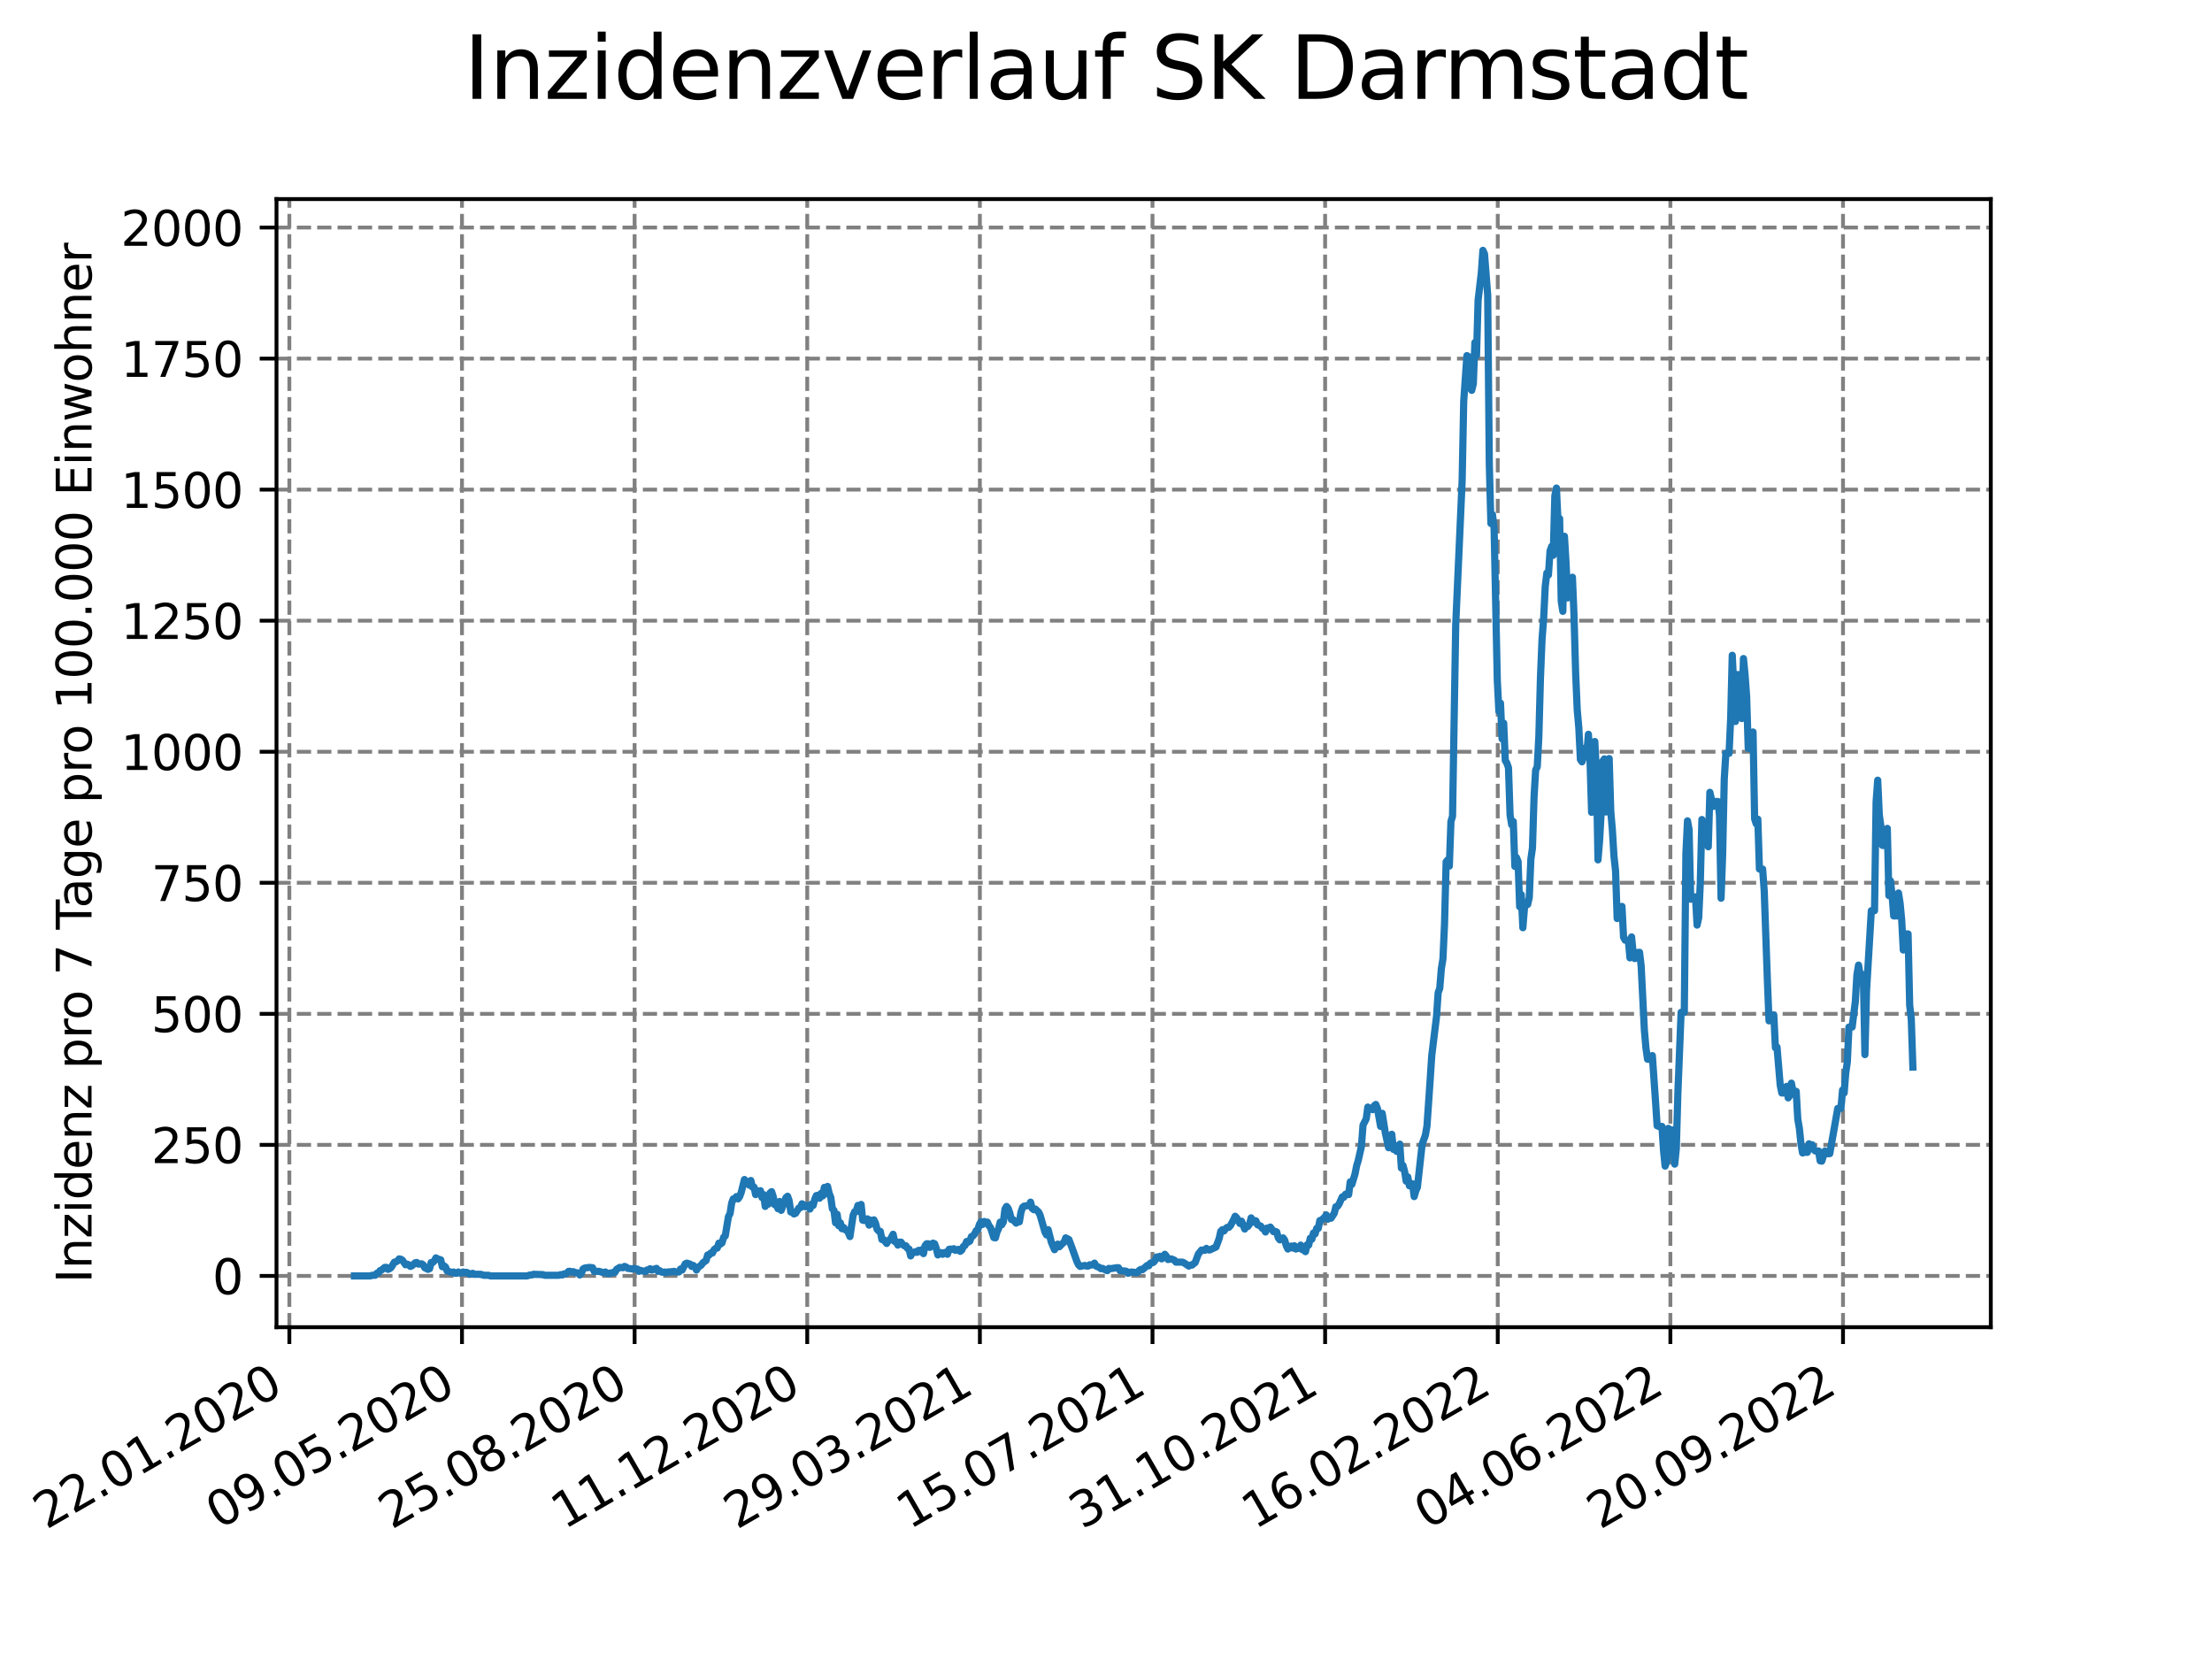 <?xml version="1.0" encoding="utf-8" standalone="no"?>
<!DOCTYPE svg PUBLIC "-//W3C//DTD SVG 1.1//EN"
  "http://www.w3.org/Graphics/SVG/1.1/DTD/svg11.dtd">
<svg xmlns:xlink="http://www.w3.org/1999/xlink" width="460.8pt" height="345.6pt" viewBox="0 0 460.8 345.6" xmlns="http://www.w3.org/2000/svg" version="1.1">
 <defs>
  <style type="text/css">*{stroke-linejoin: round; stroke-linecap: butt}</style>
 </defs>
 <g id="figure_1">
  <g id="patch_1">
   <path d="M 0 345.6 
L 460.8 345.6 
L 460.8 0 
L 0 0 
z
" style="fill: #ffffff"/>
  </g>
  <g id="axes_1">
   <g id="patch_2">
    <path d="M 57.6 276.48 
L 414.72 276.48 
L 414.72 41.472 
L 57.6 41.472 
z
" style="fill: #ffffff"/>
   </g>
   <g id="matplotlib.axis_1">
    <g id="xtick_1">
     <g id="line2d_1">
      <path d="M 60.278 276.48 
L 60.278 41.472 
" clip-path="url(#pbdb5cb0913)" style="fill: none; stroke-dasharray: 2.96,1.28; stroke-dashoffset: 0; stroke: #808080; stroke-width: 0.8"/>
     </g>
     <g id="line2d_2">
      <defs>
       <path id="mfc5dc500bd" d="M 0 0 
L 0 3.5 
" style="stroke: #000000; stroke-width: 0.8"/>
      </defs>
      <g>
       <use xlink:href="#mfc5dc500bd" x="60.278" y="276.48" style="stroke: #000000; stroke-width: 0.8"/>
      </g>
     </g>
     <g id="text_1">
      <!-- 22.01.2020 -->
      <g transform="translate(9.652 318.689) rotate(-30) scale(0.1 -0.1)">
       <defs>
        <path id="DejaVuSans-32" d="M 1228 531 
L 3431 531 
L 3431 0 
L 469 0 
L 469 531 
Q 828 903 1448 1529 
Q 2069 2156 2228 2338 
Q 2531 2678 2651 2914 
Q 2772 3150 2772 3378 
Q 2772 3750 2511 3984 
Q 2250 4219 1831 4219 
Q 1534 4219 1204 4116 
Q 875 4013 500 3803 
L 500 4441 
Q 881 4594 1212 4672 
Q 1544 4750 1819 4750 
Q 2544 4750 2975 4387 
Q 3406 4025 3406 3419 
Q 3406 3131 3298 2873 
Q 3191 2616 2906 2266 
Q 2828 2175 2409 1742 
Q 1991 1309 1228 531 
z
" transform="scale(0.016)"/>
        <path id="DejaVuSans-2e" d="M 684 794 
L 1344 794 
L 1344 0 
L 684 0 
L 684 794 
z
" transform="scale(0.016)"/>
        <path id="DejaVuSans-30" d="M 2034 4250 
Q 1547 4250 1301 3770 
Q 1056 3291 1056 2328 
Q 1056 1369 1301 889 
Q 1547 409 2034 409 
Q 2525 409 2770 889 
Q 3016 1369 3016 2328 
Q 3016 3291 2770 3770 
Q 2525 4250 2034 4250 
z
M 2034 4750 
Q 2819 4750 3233 4129 
Q 3647 3509 3647 2328 
Q 3647 1150 3233 529 
Q 2819 -91 2034 -91 
Q 1250 -91 836 529 
Q 422 1150 422 2328 
Q 422 3509 836 4129 
Q 1250 4750 2034 4750 
z
" transform="scale(0.016)"/>
        <path id="DejaVuSans-31" d="M 794 531 
L 1825 531 
L 1825 4091 
L 703 3866 
L 703 4441 
L 1819 4666 
L 2450 4666 
L 2450 531 
L 3481 531 
L 3481 0 
L 794 0 
L 794 531 
z
" transform="scale(0.016)"/>
       </defs>
       <use xlink:href="#DejaVuSans-32"/>
       <use xlink:href="#DejaVuSans-32" x="63.623"/>
       <use xlink:href="#DejaVuSans-2e" x="127.246"/>
       <use xlink:href="#DejaVuSans-30" x="159.033"/>
       <use xlink:href="#DejaVuSans-31" x="222.656"/>
       <use xlink:href="#DejaVuSans-2e" x="286.279"/>
       <use xlink:href="#DejaVuSans-32" x="318.066"/>
       <use xlink:href="#DejaVuSans-30" x="381.689"/>
       <use xlink:href="#DejaVuSans-32" x="445.312"/>
       <use xlink:href="#DejaVuSans-30" x="508.936"/>
      </g>
     </g>
    </g>
    <g id="xtick_2">
     <g id="line2d_3">
      <path d="M 96.239 276.48 
L 96.239 41.472 
" clip-path="url(#pbdb5cb0913)" style="fill: none; stroke-dasharray: 2.96,1.28; stroke-dashoffset: 0; stroke: #808080; stroke-width: 0.8"/>
     </g>
     <g id="line2d_4">
      <g>
       <use xlink:href="#mfc5dc500bd" x="96.239" y="276.48" style="stroke: #000000; stroke-width: 0.8"/>
      </g>
     </g>
     <g id="text_2">
      <!-- 09.05.2020 -->
      <g transform="translate(45.614 318.689) rotate(-30) scale(0.1 -0.1)">
       <defs>
        <path id="DejaVuSans-39" d="M 703 97 
L 703 672 
Q 941 559 1184 500 
Q 1428 441 1663 441 
Q 2288 441 2617 861 
Q 2947 1281 2994 2138 
Q 2813 1869 2534 1725 
Q 2256 1581 1919 1581 
Q 1219 1581 811 2004 
Q 403 2428 403 3163 
Q 403 3881 828 4315 
Q 1253 4750 1959 4750 
Q 2769 4750 3195 4129 
Q 3622 3509 3622 2328 
Q 3622 1225 3098 567 
Q 2575 -91 1691 -91 
Q 1453 -91 1209 -44 
Q 966 3 703 97 
z
M 1959 2075 
Q 2384 2075 2632 2365 
Q 2881 2656 2881 3163 
Q 2881 3666 2632 3958 
Q 2384 4250 1959 4250 
Q 1534 4250 1286 3958 
Q 1038 3666 1038 3163 
Q 1038 2656 1286 2365 
Q 1534 2075 1959 2075 
z
" transform="scale(0.016)"/>
        <path id="DejaVuSans-35" d="M 691 4666 
L 3169 4666 
L 3169 4134 
L 1269 4134 
L 1269 2991 
Q 1406 3038 1543 3061 
Q 1681 3084 1819 3084 
Q 2600 3084 3056 2656 
Q 3513 2228 3513 1497 
Q 3513 744 3044 326 
Q 2575 -91 1722 -91 
Q 1428 -91 1123 -41 
Q 819 9 494 109 
L 494 744 
Q 775 591 1075 516 
Q 1375 441 1709 441 
Q 2250 441 2565 725 
Q 2881 1009 2881 1497 
Q 2881 1984 2565 2268 
Q 2250 2553 1709 2553 
Q 1456 2553 1204 2497 
Q 953 2441 691 2322 
L 691 4666 
z
" transform="scale(0.016)"/>
       </defs>
       <use xlink:href="#DejaVuSans-30"/>
       <use xlink:href="#DejaVuSans-39" x="63.623"/>
       <use xlink:href="#DejaVuSans-2e" x="127.246"/>
       <use xlink:href="#DejaVuSans-30" x="159.033"/>
       <use xlink:href="#DejaVuSans-35" x="222.656"/>
       <use xlink:href="#DejaVuSans-2e" x="286.279"/>
       <use xlink:href="#DejaVuSans-32" x="318.066"/>
       <use xlink:href="#DejaVuSans-30" x="381.689"/>
       <use xlink:href="#DejaVuSans-32" x="445.312"/>
       <use xlink:href="#DejaVuSans-30" x="508.936"/>
      </g>
     </g>
    </g>
    <g id="xtick_3">
     <g id="line2d_5">
      <path d="M 132.201 276.48 
L 132.201 41.472 
" clip-path="url(#pbdb5cb0913)" style="fill: none; stroke-dasharray: 2.96,1.28; stroke-dashoffset: 0; stroke: #808080; stroke-width: 0.8"/>
     </g>
     <g id="line2d_6">
      <g>
       <use xlink:href="#mfc5dc500bd" x="132.201" y="276.48" style="stroke: #000000; stroke-width: 0.8"/>
      </g>
     </g>
     <g id="text_3">
      <!-- 25.08.2020 -->
      <g transform="translate(81.576 318.689) rotate(-30) scale(0.1 -0.1)">
       <defs>
        <path id="DejaVuSans-38" d="M 2034 2216 
Q 1584 2216 1326 1975 
Q 1069 1734 1069 1313 
Q 1069 891 1326 650 
Q 1584 409 2034 409 
Q 2484 409 2743 651 
Q 3003 894 3003 1313 
Q 3003 1734 2745 1975 
Q 2488 2216 2034 2216 
z
M 1403 2484 
Q 997 2584 770 2862 
Q 544 3141 544 3541 
Q 544 4100 942 4425 
Q 1341 4750 2034 4750 
Q 2731 4750 3128 4425 
Q 3525 4100 3525 3541 
Q 3525 3141 3298 2862 
Q 3072 2584 2669 2484 
Q 3125 2378 3379 2068 
Q 3634 1759 3634 1313 
Q 3634 634 3220 271 
Q 2806 -91 2034 -91 
Q 1263 -91 848 271 
Q 434 634 434 1313 
Q 434 1759 690 2068 
Q 947 2378 1403 2484 
z
M 1172 3481 
Q 1172 3119 1398 2916 
Q 1625 2713 2034 2713 
Q 2441 2713 2670 2916 
Q 2900 3119 2900 3481 
Q 2900 3844 2670 4047 
Q 2441 4250 2034 4250 
Q 1625 4250 1398 4047 
Q 1172 3844 1172 3481 
z
" transform="scale(0.016)"/>
       </defs>
       <use xlink:href="#DejaVuSans-32"/>
       <use xlink:href="#DejaVuSans-35" x="63.623"/>
       <use xlink:href="#DejaVuSans-2e" x="127.246"/>
       <use xlink:href="#DejaVuSans-30" x="159.033"/>
       <use xlink:href="#DejaVuSans-38" x="222.656"/>
       <use xlink:href="#DejaVuSans-2e" x="286.279"/>
       <use xlink:href="#DejaVuSans-32" x="318.066"/>
       <use xlink:href="#DejaVuSans-30" x="381.689"/>
       <use xlink:href="#DejaVuSans-32" x="445.312"/>
       <use xlink:href="#DejaVuSans-30" x="508.936"/>
      </g>
     </g>
    </g>
    <g id="xtick_4">
     <g id="line2d_7">
      <path d="M 168.163 276.48 
L 168.163 41.472 
" clip-path="url(#pbdb5cb0913)" style="fill: none; stroke-dasharray: 2.96,1.28; stroke-dashoffset: 0; stroke: #808080; stroke-width: 0.8"/>
     </g>
     <g id="line2d_8">
      <g>
       <use xlink:href="#mfc5dc500bd" x="168.163" y="276.48" style="stroke: #000000; stroke-width: 0.8"/>
      </g>
     </g>
     <g id="text_4">
      <!-- 11.12.2020 -->
      <g transform="translate(117.538 318.689) rotate(-30) scale(0.1 -0.1)">
       <use xlink:href="#DejaVuSans-31"/>
       <use xlink:href="#DejaVuSans-31" x="63.623"/>
       <use xlink:href="#DejaVuSans-2e" x="127.246"/>
       <use xlink:href="#DejaVuSans-31" x="159.033"/>
       <use xlink:href="#DejaVuSans-32" x="222.656"/>
       <use xlink:href="#DejaVuSans-2e" x="286.279"/>
       <use xlink:href="#DejaVuSans-32" x="318.066"/>
       <use xlink:href="#DejaVuSans-30" x="381.689"/>
       <use xlink:href="#DejaVuSans-32" x="445.312"/>
       <use xlink:href="#DejaVuSans-30" x="508.936"/>
      </g>
     </g>
    </g>
    <g id="xtick_5">
     <g id="line2d_9">
      <path d="M 204.125 276.48 
L 204.125 41.472 
" clip-path="url(#pbdb5cb0913)" style="fill: none; stroke-dasharray: 2.96,1.28; stroke-dashoffset: 0; stroke: #808080; stroke-width: 0.8"/>
     </g>
     <g id="line2d_10">
      <g>
       <use xlink:href="#mfc5dc500bd" x="204.125" y="276.48" style="stroke: #000000; stroke-width: 0.8"/>
      </g>
     </g>
     <g id="text_5">
      <!-- 29.03.2021 -->
      <g transform="translate(153.499 318.689) rotate(-30) scale(0.1 -0.1)">
       <defs>
        <path id="DejaVuSans-33" d="M 2597 2516 
Q 3050 2419 3304 2112 
Q 3559 1806 3559 1356 
Q 3559 666 3084 287 
Q 2609 -91 1734 -91 
Q 1441 -91 1130 -33 
Q 819 25 488 141 
L 488 750 
Q 750 597 1062 519 
Q 1375 441 1716 441 
Q 2309 441 2620 675 
Q 2931 909 2931 1356 
Q 2931 1769 2642 2001 
Q 2353 2234 1838 2234 
L 1294 2234 
L 1294 2753 
L 1863 2753 
Q 2328 2753 2575 2939 
Q 2822 3125 2822 3475 
Q 2822 3834 2567 4026 
Q 2313 4219 1838 4219 
Q 1578 4219 1281 4162 
Q 984 4106 628 3988 
L 628 4550 
Q 988 4650 1302 4700 
Q 1616 4750 1894 4750 
Q 2613 4750 3031 4423 
Q 3450 4097 3450 3541 
Q 3450 3153 3228 2886 
Q 3006 2619 2597 2516 
z
" transform="scale(0.016)"/>
       </defs>
       <use xlink:href="#DejaVuSans-32"/>
       <use xlink:href="#DejaVuSans-39" x="63.623"/>
       <use xlink:href="#DejaVuSans-2e" x="127.246"/>
       <use xlink:href="#DejaVuSans-30" x="159.033"/>
       <use xlink:href="#DejaVuSans-33" x="222.656"/>
       <use xlink:href="#DejaVuSans-2e" x="286.279"/>
       <use xlink:href="#DejaVuSans-32" x="318.066"/>
       <use xlink:href="#DejaVuSans-30" x="381.689"/>
       <use xlink:href="#DejaVuSans-32" x="445.312"/>
       <use xlink:href="#DejaVuSans-31" x="508.936"/>
      </g>
     </g>
    </g>
    <g id="xtick_6">
     <g id="line2d_11">
      <path d="M 240.086 276.48 
L 240.086 41.472 
" clip-path="url(#pbdb5cb0913)" style="fill: none; stroke-dasharray: 2.96,1.28; stroke-dashoffset: 0; stroke: #808080; stroke-width: 0.8"/>
     </g>
     <g id="line2d_12">
      <g>
       <use xlink:href="#mfc5dc500bd" x="240.086" y="276.48" style="stroke: #000000; stroke-width: 0.8"/>
      </g>
     </g>
     <g id="text_6">
      <!-- 15.07.2021 -->
      <g transform="translate(189.461 318.689) rotate(-30) scale(0.1 -0.1)">
       <defs>
        <path id="DejaVuSans-37" d="M 525 4666 
L 3525 4666 
L 3525 4397 
L 1831 0 
L 1172 0 
L 2766 4134 
L 525 4134 
L 525 4666 
z
" transform="scale(0.016)"/>
       </defs>
       <use xlink:href="#DejaVuSans-31"/>
       <use xlink:href="#DejaVuSans-35" x="63.623"/>
       <use xlink:href="#DejaVuSans-2e" x="127.246"/>
       <use xlink:href="#DejaVuSans-30" x="159.033"/>
       <use xlink:href="#DejaVuSans-37" x="222.656"/>
       <use xlink:href="#DejaVuSans-2e" x="286.279"/>
       <use xlink:href="#DejaVuSans-32" x="318.066"/>
       <use xlink:href="#DejaVuSans-30" x="381.689"/>
       <use xlink:href="#DejaVuSans-32" x="445.312"/>
       <use xlink:href="#DejaVuSans-31" x="508.936"/>
      </g>
     </g>
    </g>
    <g id="xtick_7">
     <g id="line2d_13">
      <path d="M 276.048 276.48 
L 276.048 41.472 
" clip-path="url(#pbdb5cb0913)" style="fill: none; stroke-dasharray: 2.96,1.28; stroke-dashoffset: 0; stroke: #808080; stroke-width: 0.8"/>
     </g>
     <g id="line2d_14">
      <g>
       <use xlink:href="#mfc5dc500bd" x="276.048" y="276.48" style="stroke: #000000; stroke-width: 0.8"/>
      </g>
     </g>
     <g id="text_7">
      <!-- 31.10.2021 -->
      <g transform="translate(225.423 318.689) rotate(-30) scale(0.1 -0.1)">
       <use xlink:href="#DejaVuSans-33"/>
       <use xlink:href="#DejaVuSans-31" x="63.623"/>
       <use xlink:href="#DejaVuSans-2e" x="127.246"/>
       <use xlink:href="#DejaVuSans-31" x="159.033"/>
       <use xlink:href="#DejaVuSans-30" x="222.656"/>
       <use xlink:href="#DejaVuSans-2e" x="286.279"/>
       <use xlink:href="#DejaVuSans-32" x="318.066"/>
       <use xlink:href="#DejaVuSans-30" x="381.689"/>
       <use xlink:href="#DejaVuSans-32" x="445.312"/>
       <use xlink:href="#DejaVuSans-31" x="508.936"/>
      </g>
     </g>
    </g>
    <g id="xtick_8">
     <g id="line2d_15">
      <path d="M 312.01 276.48 
L 312.01 41.472 
" clip-path="url(#pbdb5cb0913)" style="fill: none; stroke-dasharray: 2.96,1.28; stroke-dashoffset: 0; stroke: #808080; stroke-width: 0.8"/>
     </g>
     <g id="line2d_16">
      <g>
       <use xlink:href="#mfc5dc500bd" x="312.01" y="276.48" style="stroke: #000000; stroke-width: 0.8"/>
      </g>
     </g>
     <g id="text_8">
      <!-- 16.02.2022 -->
      <g transform="translate(261.385 318.689) rotate(-30) scale(0.1 -0.1)">
       <defs>
        <path id="DejaVuSans-36" d="M 2113 2584 
Q 1688 2584 1439 2293 
Q 1191 2003 1191 1497 
Q 1191 994 1439 701 
Q 1688 409 2113 409 
Q 2538 409 2786 701 
Q 3034 994 3034 1497 
Q 3034 2003 2786 2293 
Q 2538 2584 2113 2584 
z
M 3366 4563 
L 3366 3988 
Q 3128 4100 2886 4159 
Q 2644 4219 2406 4219 
Q 1781 4219 1451 3797 
Q 1122 3375 1075 2522 
Q 1259 2794 1537 2939 
Q 1816 3084 2150 3084 
Q 2853 3084 3261 2657 
Q 3669 2231 3669 1497 
Q 3669 778 3244 343 
Q 2819 -91 2113 -91 
Q 1303 -91 875 529 
Q 447 1150 447 2328 
Q 447 3434 972 4092 
Q 1497 4750 2381 4750 
Q 2619 4750 2861 4703 
Q 3103 4656 3366 4563 
z
" transform="scale(0.016)"/>
       </defs>
       <use xlink:href="#DejaVuSans-31"/>
       <use xlink:href="#DejaVuSans-36" x="63.623"/>
       <use xlink:href="#DejaVuSans-2e" x="127.246"/>
       <use xlink:href="#DejaVuSans-30" x="159.033"/>
       <use xlink:href="#DejaVuSans-32" x="222.656"/>
       <use xlink:href="#DejaVuSans-2e" x="286.279"/>
       <use xlink:href="#DejaVuSans-32" x="318.066"/>
       <use xlink:href="#DejaVuSans-30" x="381.689"/>
       <use xlink:href="#DejaVuSans-32" x="445.312"/>
       <use xlink:href="#DejaVuSans-32" x="508.936"/>
      </g>
     </g>
    </g>
    <g id="xtick_9">
     <g id="line2d_17">
      <path d="M 347.972 276.48 
L 347.972 41.472 
" clip-path="url(#pbdb5cb0913)" style="fill: none; stroke-dasharray: 2.96,1.28; stroke-dashoffset: 0; stroke: #808080; stroke-width: 0.8"/>
     </g>
     <g id="line2d_18">
      <g>
       <use xlink:href="#mfc5dc500bd" x="347.972" y="276.48" style="stroke: #000000; stroke-width: 0.8"/>
      </g>
     </g>
     <g id="text_9">
      <!-- 04.06.2022 -->
      <g transform="translate(297.346 318.689) rotate(-30) scale(0.1 -0.1)">
       <defs>
        <path id="DejaVuSans-34" d="M 2419 4116 
L 825 1625 
L 2419 1625 
L 2419 4116 
z
M 2253 4666 
L 3047 4666 
L 3047 1625 
L 3713 1625 
L 3713 1100 
L 3047 1100 
L 3047 0 
L 2419 0 
L 2419 1100 
L 313 1100 
L 313 1709 
L 2253 4666 
z
" transform="scale(0.016)"/>
       </defs>
       <use xlink:href="#DejaVuSans-30"/>
       <use xlink:href="#DejaVuSans-34" x="63.623"/>
       <use xlink:href="#DejaVuSans-2e" x="127.246"/>
       <use xlink:href="#DejaVuSans-30" x="159.033"/>
       <use xlink:href="#DejaVuSans-36" x="222.656"/>
       <use xlink:href="#DejaVuSans-2e" x="286.279"/>
       <use xlink:href="#DejaVuSans-32" x="318.066"/>
       <use xlink:href="#DejaVuSans-30" x="381.689"/>
       <use xlink:href="#DejaVuSans-32" x="445.312"/>
       <use xlink:href="#DejaVuSans-32" x="508.936"/>
      </g>
     </g>
    </g>
    <g id="xtick_10">
     <g id="line2d_19">
      <path d="M 383.933 276.48 
L 383.933 41.472 
" clip-path="url(#pbdb5cb0913)" style="fill: none; stroke-dasharray: 2.96,1.28; stroke-dashoffset: 0; stroke: #808080; stroke-width: 0.8"/>
     </g>
     <g id="line2d_20">
      <g>
       <use xlink:href="#mfc5dc500bd" x="383.933" y="276.48" style="stroke: #000000; stroke-width: 0.8"/>
      </g>
     </g>
     <g id="text_10">
      <!-- 20.09.2022 -->
      <g transform="translate(333.308 318.689) rotate(-30) scale(0.1 -0.1)">
       <use xlink:href="#DejaVuSans-32"/>
       <use xlink:href="#DejaVuSans-30" x="63.623"/>
       <use xlink:href="#DejaVuSans-2e" x="127.246"/>
       <use xlink:href="#DejaVuSans-30" x="159.033"/>
       <use xlink:href="#DejaVuSans-39" x="222.656"/>
       <use xlink:href="#DejaVuSans-2e" x="286.279"/>
       <use xlink:href="#DejaVuSans-32" x="318.066"/>
       <use xlink:href="#DejaVuSans-30" x="381.689"/>
       <use xlink:href="#DejaVuSans-32" x="445.312"/>
       <use xlink:href="#DejaVuSans-32" x="508.936"/>
      </g>
     </g>
    </g>
   </g>
   <g id="matplotlib.axis_2">
    <g id="ytick_1">
     <g id="line2d_21">
      <path d="M 57.6 265.798 
L 414.72 265.798 
" clip-path="url(#pbdb5cb0913)" style="fill: none; stroke-dasharray: 2.96,1.28; stroke-dashoffset: 0; stroke: #808080; stroke-width: 0.8"/>
     </g>
     <g id="line2d_22">
      <defs>
       <path id="mf51768323c" d="M 0 0 
L -3.5 0 
" style="stroke: #000000; stroke-width: 0.8"/>
      </defs>
      <g>
       <use xlink:href="#mf51768323c" x="57.6" y="265.798" style="stroke: #000000; stroke-width: 0.8"/>
      </g>
     </g>
     <g id="text_11">
      <!-- 0 -->
      <g transform="translate(44.237 269.597) scale(0.1 -0.1)">
       <use xlink:href="#DejaVuSans-30"/>
      </g>
     </g>
    </g>
    <g id="ytick_2">
     <g id="line2d_23">
      <path d="M 57.6 238.498 
L 414.72 238.498 
" clip-path="url(#pbdb5cb0913)" style="fill: none; stroke-dasharray: 2.96,1.28; stroke-dashoffset: 0; stroke: #808080; stroke-width: 0.8"/>
     </g>
     <g id="line2d_24">
      <g>
       <use xlink:href="#mf51768323c" x="57.6" y="238.498" style="stroke: #000000; stroke-width: 0.8"/>
      </g>
     </g>
     <g id="text_12">
      <!-- 250 -->
      <g transform="translate(31.512 242.298) scale(0.1 -0.1)">
       <use xlink:href="#DejaVuSans-32"/>
       <use xlink:href="#DejaVuSans-35" x="63.623"/>
       <use xlink:href="#DejaVuSans-30" x="127.246"/>
      </g>
     </g>
    </g>
    <g id="ytick_3">
     <g id="line2d_25">
      <path d="M 57.6 211.199 
L 414.72 211.199 
" clip-path="url(#pbdb5cb0913)" style="fill: none; stroke-dasharray: 2.96,1.28; stroke-dashoffset: 0; stroke: #808080; stroke-width: 0.8"/>
     </g>
     <g id="line2d_26">
      <g>
       <use xlink:href="#mf51768323c" x="57.6" y="211.199" style="stroke: #000000; stroke-width: 0.8"/>
      </g>
     </g>
     <g id="text_13">
      <!-- 500 -->
      <g transform="translate(31.512 214.998) scale(0.1 -0.1)">
       <use xlink:href="#DejaVuSans-35"/>
       <use xlink:href="#DejaVuSans-30" x="63.623"/>
       <use xlink:href="#DejaVuSans-30" x="127.246"/>
      </g>
     </g>
    </g>
    <g id="ytick_4">
     <g id="line2d_27">
      <path d="M 57.6 183.9 
L 414.72 183.9 
" clip-path="url(#pbdb5cb0913)" style="fill: none; stroke-dasharray: 2.96,1.28; stroke-dashoffset: 0; stroke: #808080; stroke-width: 0.8"/>
     </g>
     <g id="line2d_28">
      <g>
       <use xlink:href="#mf51768323c" x="57.6" y="183.9" style="stroke: #000000; stroke-width: 0.8"/>
      </g>
     </g>
     <g id="text_14">
      <!-- 750 -->
      <g transform="translate(31.512 187.699) scale(0.1 -0.1)">
       <use xlink:href="#DejaVuSans-37"/>
       <use xlink:href="#DejaVuSans-35" x="63.623"/>
       <use xlink:href="#DejaVuSans-30" x="127.246"/>
      </g>
     </g>
    </g>
    <g id="ytick_5">
     <g id="line2d_29">
      <path d="M 57.6 156.601 
L 414.72 156.601 
" clip-path="url(#pbdb5cb0913)" style="fill: none; stroke-dasharray: 2.96,1.28; stroke-dashoffset: 0; stroke: #808080; stroke-width: 0.8"/>
     </g>
     <g id="line2d_30">
      <g>
       <use xlink:href="#mf51768323c" x="57.6" y="156.601" style="stroke: #000000; stroke-width: 0.8"/>
      </g>
     </g>
     <g id="text_15">
      <!-- 1000 -->
      <g transform="translate(25.15 160.4) scale(0.1 -0.1)">
       <use xlink:href="#DejaVuSans-31"/>
       <use xlink:href="#DejaVuSans-30" x="63.623"/>
       <use xlink:href="#DejaVuSans-30" x="127.246"/>
       <use xlink:href="#DejaVuSans-30" x="190.869"/>
      </g>
     </g>
    </g>
    <g id="ytick_6">
     <g id="line2d_31">
      <path d="M 57.6 129.301 
L 414.72 129.301 
" clip-path="url(#pbdb5cb0913)" style="fill: none; stroke-dasharray: 2.96,1.28; stroke-dashoffset: 0; stroke: #808080; stroke-width: 0.8"/>
     </g>
     <g id="line2d_32">
      <g>
       <use xlink:href="#mf51768323c" x="57.6" y="129.301" style="stroke: #000000; stroke-width: 0.8"/>
      </g>
     </g>
     <g id="text_16">
      <!-- 1250 -->
      <g transform="translate(25.15 133.1) scale(0.1 -0.1)">
       <use xlink:href="#DejaVuSans-31"/>
       <use xlink:href="#DejaVuSans-32" x="63.623"/>
       <use xlink:href="#DejaVuSans-35" x="127.246"/>
       <use xlink:href="#DejaVuSans-30" x="190.869"/>
      </g>
     </g>
    </g>
    <g id="ytick_7">
     <g id="line2d_33">
      <path d="M 57.6 102.002 
L 414.72 102.002 
" clip-path="url(#pbdb5cb0913)" style="fill: none; stroke-dasharray: 2.96,1.28; stroke-dashoffset: 0; stroke: #808080; stroke-width: 0.8"/>
     </g>
     <g id="line2d_34">
      <g>
       <use xlink:href="#mf51768323c" x="57.6" y="102.002" style="stroke: #000000; stroke-width: 0.8"/>
      </g>
     </g>
     <g id="text_17">
      <!-- 1500 -->
      <g transform="translate(25.15 105.801) scale(0.1 -0.1)">
       <use xlink:href="#DejaVuSans-31"/>
       <use xlink:href="#DejaVuSans-35" x="63.623"/>
       <use xlink:href="#DejaVuSans-30" x="127.246"/>
       <use xlink:href="#DejaVuSans-30" x="190.869"/>
      </g>
     </g>
    </g>
    <g id="ytick_8">
     <g id="line2d_35">
      <path d="M 57.6 74.703 
L 414.72 74.703 
" clip-path="url(#pbdb5cb0913)" style="fill: none; stroke-dasharray: 2.96,1.28; stroke-dashoffset: 0; stroke: #808080; stroke-width: 0.8"/>
     </g>
     <g id="line2d_36">
      <g>
       <use xlink:href="#mf51768323c" x="57.6" y="74.703" style="stroke: #000000; stroke-width: 0.8"/>
      </g>
     </g>
     <g id="text_18">
      <!-- 1750 -->
      <g transform="translate(25.15 78.502) scale(0.1 -0.1)">
       <use xlink:href="#DejaVuSans-31"/>
       <use xlink:href="#DejaVuSans-37" x="63.623"/>
       <use xlink:href="#DejaVuSans-35" x="127.246"/>
       <use xlink:href="#DejaVuSans-30" x="190.869"/>
      </g>
     </g>
    </g>
    <g id="ytick_9">
     <g id="line2d_37">
      <path d="M 57.6 47.403 
L 414.72 47.403 
" clip-path="url(#pbdb5cb0913)" style="fill: none; stroke-dasharray: 2.96,1.28; stroke-dashoffset: 0; stroke: #808080; stroke-width: 0.8"/>
     </g>
     <g id="line2d_38">
      <g>
       <use xlink:href="#mf51768323c" x="57.6" y="47.403" style="stroke: #000000; stroke-width: 0.8"/>
      </g>
     </g>
     <g id="text_19">
      <!-- 2000 -->
      <g transform="translate(25.15 51.202) scale(0.1 -0.1)">
       <use xlink:href="#DejaVuSans-32"/>
       <use xlink:href="#DejaVuSans-30" x="63.623"/>
       <use xlink:href="#DejaVuSans-30" x="127.246"/>
       <use xlink:href="#DejaVuSans-30" x="190.869"/>
      </g>
     </g>
    </g>
    <g id="text_20">
     <!-- Inzidenz pro 7 Tage pro 100.000 Einwohner -->
     <g transform="translate(19.07 267.301) rotate(-90) scale(0.1 -0.1)">
      <defs>
       <path id="DejaVuSans-49" d="M 628 4666 
L 1259 4666 
L 1259 0 
L 628 0 
L 628 4666 
z
" transform="scale(0.016)"/>
       <path id="DejaVuSans-6e" d="M 3513 2113 
L 3513 0 
L 2938 0 
L 2938 2094 
Q 2938 2591 2744 2837 
Q 2550 3084 2163 3084 
Q 1697 3084 1428 2787 
Q 1159 2491 1159 1978 
L 1159 0 
L 581 0 
L 581 3500 
L 1159 3500 
L 1159 2956 
Q 1366 3272 1645 3428 
Q 1925 3584 2291 3584 
Q 2894 3584 3203 3211 
Q 3513 2838 3513 2113 
z
" transform="scale(0.016)"/>
       <path id="DejaVuSans-7a" d="M 353 3500 
L 3084 3500 
L 3084 2975 
L 922 459 
L 3084 459 
L 3084 0 
L 275 0 
L 275 525 
L 2438 3041 
L 353 3041 
L 353 3500 
z
" transform="scale(0.016)"/>
       <path id="DejaVuSans-69" d="M 603 3500 
L 1178 3500 
L 1178 0 
L 603 0 
L 603 3500 
z
M 603 4863 
L 1178 4863 
L 1178 4134 
L 603 4134 
L 603 4863 
z
" transform="scale(0.016)"/>
       <path id="DejaVuSans-64" d="M 2906 2969 
L 2906 4863 
L 3481 4863 
L 3481 0 
L 2906 0 
L 2906 525 
Q 2725 213 2448 61 
Q 2172 -91 1784 -91 
Q 1150 -91 751 415 
Q 353 922 353 1747 
Q 353 2572 751 3078 
Q 1150 3584 1784 3584 
Q 2172 3584 2448 3432 
Q 2725 3281 2906 2969 
z
M 947 1747 
Q 947 1113 1208 752 
Q 1469 391 1925 391 
Q 2381 391 2643 752 
Q 2906 1113 2906 1747 
Q 2906 2381 2643 2742 
Q 2381 3103 1925 3103 
Q 1469 3103 1208 2742 
Q 947 2381 947 1747 
z
" transform="scale(0.016)"/>
       <path id="DejaVuSans-65" d="M 3597 1894 
L 3597 1613 
L 953 1613 
Q 991 1019 1311 708 
Q 1631 397 2203 397 
Q 2534 397 2845 478 
Q 3156 559 3463 722 
L 3463 178 
Q 3153 47 2828 -22 
Q 2503 -91 2169 -91 
Q 1331 -91 842 396 
Q 353 884 353 1716 
Q 353 2575 817 3079 
Q 1281 3584 2069 3584 
Q 2775 3584 3186 3129 
Q 3597 2675 3597 1894 
z
M 3022 2063 
Q 3016 2534 2758 2815 
Q 2500 3097 2075 3097 
Q 1594 3097 1305 2825 
Q 1016 2553 972 2059 
L 3022 2063 
z
" transform="scale(0.016)"/>
       <path id="DejaVuSans-20" transform="scale(0.016)"/>
       <path id="DejaVuSans-70" d="M 1159 525 
L 1159 -1331 
L 581 -1331 
L 581 3500 
L 1159 3500 
L 1159 2969 
Q 1341 3281 1617 3432 
Q 1894 3584 2278 3584 
Q 2916 3584 3314 3078 
Q 3713 2572 3713 1747 
Q 3713 922 3314 415 
Q 2916 -91 2278 -91 
Q 1894 -91 1617 61 
Q 1341 213 1159 525 
z
M 3116 1747 
Q 3116 2381 2855 2742 
Q 2594 3103 2138 3103 
Q 1681 3103 1420 2742 
Q 1159 2381 1159 1747 
Q 1159 1113 1420 752 
Q 1681 391 2138 391 
Q 2594 391 2855 752 
Q 3116 1113 3116 1747 
z
" transform="scale(0.016)"/>
       <path id="DejaVuSans-72" d="M 2631 2963 
Q 2534 3019 2420 3045 
Q 2306 3072 2169 3072 
Q 1681 3072 1420 2755 
Q 1159 2438 1159 1844 
L 1159 0 
L 581 0 
L 581 3500 
L 1159 3500 
L 1159 2956 
Q 1341 3275 1631 3429 
Q 1922 3584 2338 3584 
Q 2397 3584 2469 3576 
Q 2541 3569 2628 3553 
L 2631 2963 
z
" transform="scale(0.016)"/>
       <path id="DejaVuSans-6f" d="M 1959 3097 
Q 1497 3097 1228 2736 
Q 959 2375 959 1747 
Q 959 1119 1226 758 
Q 1494 397 1959 397 
Q 2419 397 2687 759 
Q 2956 1122 2956 1747 
Q 2956 2369 2687 2733 
Q 2419 3097 1959 3097 
z
M 1959 3584 
Q 2709 3584 3137 3096 
Q 3566 2609 3566 1747 
Q 3566 888 3137 398 
Q 2709 -91 1959 -91 
Q 1206 -91 779 398 
Q 353 888 353 1747 
Q 353 2609 779 3096 
Q 1206 3584 1959 3584 
z
" transform="scale(0.016)"/>
       <path id="DejaVuSans-54" d="M -19 4666 
L 3928 4666 
L 3928 4134 
L 2272 4134 
L 2272 0 
L 1638 0 
L 1638 4134 
L -19 4134 
L -19 4666 
z
" transform="scale(0.016)"/>
       <path id="DejaVuSans-61" d="M 2194 1759 
Q 1497 1759 1228 1600 
Q 959 1441 959 1056 
Q 959 750 1161 570 
Q 1363 391 1709 391 
Q 2188 391 2477 730 
Q 2766 1069 2766 1631 
L 2766 1759 
L 2194 1759 
z
M 3341 1997 
L 3341 0 
L 2766 0 
L 2766 531 
Q 2569 213 2275 61 
Q 1981 -91 1556 -91 
Q 1019 -91 701 211 
Q 384 513 384 1019 
Q 384 1609 779 1909 
Q 1175 2209 1959 2209 
L 2766 2209 
L 2766 2266 
Q 2766 2663 2505 2880 
Q 2244 3097 1772 3097 
Q 1472 3097 1187 3025 
Q 903 2953 641 2809 
L 641 3341 
Q 956 3463 1253 3523 
Q 1550 3584 1831 3584 
Q 2591 3584 2966 3190 
Q 3341 2797 3341 1997 
z
" transform="scale(0.016)"/>
       <path id="DejaVuSans-67" d="M 2906 1791 
Q 2906 2416 2648 2759 
Q 2391 3103 1925 3103 
Q 1463 3103 1205 2759 
Q 947 2416 947 1791 
Q 947 1169 1205 825 
Q 1463 481 1925 481 
Q 2391 481 2648 825 
Q 2906 1169 2906 1791 
z
M 3481 434 
Q 3481 -459 3084 -895 
Q 2688 -1331 1869 -1331 
Q 1566 -1331 1297 -1286 
Q 1028 -1241 775 -1147 
L 775 -588 
Q 1028 -725 1275 -790 
Q 1522 -856 1778 -856 
Q 2344 -856 2625 -561 
Q 2906 -266 2906 331 
L 2906 616 
Q 2728 306 2450 153 
Q 2172 0 1784 0 
Q 1141 0 747 490 
Q 353 981 353 1791 
Q 353 2603 747 3093 
Q 1141 3584 1784 3584 
Q 2172 3584 2450 3431 
Q 2728 3278 2906 2969 
L 2906 3500 
L 3481 3500 
L 3481 434 
z
" transform="scale(0.016)"/>
       <path id="DejaVuSans-45" d="M 628 4666 
L 3578 4666 
L 3578 4134 
L 1259 4134 
L 1259 2753 
L 3481 2753 
L 3481 2222 
L 1259 2222 
L 1259 531 
L 3634 531 
L 3634 0 
L 628 0 
L 628 4666 
z
" transform="scale(0.016)"/>
       <path id="DejaVuSans-77" d="M 269 3500 
L 844 3500 
L 1563 769 
L 2278 3500 
L 2956 3500 
L 3675 769 
L 4391 3500 
L 4966 3500 
L 4050 0 
L 3372 0 
L 2619 2869 
L 1863 0 
L 1184 0 
L 269 3500 
z
" transform="scale(0.016)"/>
       <path id="DejaVuSans-68" d="M 3513 2113 
L 3513 0 
L 2938 0 
L 2938 2094 
Q 2938 2591 2744 2837 
Q 2550 3084 2163 3084 
Q 1697 3084 1428 2787 
Q 1159 2491 1159 1978 
L 1159 0 
L 581 0 
L 581 4863 
L 1159 4863 
L 1159 2956 
Q 1366 3272 1645 3428 
Q 1925 3584 2291 3584 
Q 2894 3584 3203 3211 
Q 3513 2838 3513 2113 
z
" transform="scale(0.016)"/>
      </defs>
      <use xlink:href="#DejaVuSans-49"/>
      <use xlink:href="#DejaVuSans-6e" x="29.492"/>
      <use xlink:href="#DejaVuSans-7a" x="92.871"/>
      <use xlink:href="#DejaVuSans-69" x="145.361"/>
      <use xlink:href="#DejaVuSans-64" x="173.145"/>
      <use xlink:href="#DejaVuSans-65" x="236.621"/>
      <use xlink:href="#DejaVuSans-6e" x="298.145"/>
      <use xlink:href="#DejaVuSans-7a" x="361.523"/>
      <use xlink:href="#DejaVuSans-20" x="414.014"/>
      <use xlink:href="#DejaVuSans-70" x="445.801"/>
      <use xlink:href="#DejaVuSans-72" x="509.277"/>
      <use xlink:href="#DejaVuSans-6f" x="548.141"/>
      <use xlink:href="#DejaVuSans-20" x="609.322"/>
      <use xlink:href="#DejaVuSans-37" x="641.109"/>
      <use xlink:href="#DejaVuSans-20" x="704.732"/>
      <use xlink:href="#DejaVuSans-54" x="736.52"/>
      <use xlink:href="#DejaVuSans-61" x="781.104"/>
      <use xlink:href="#DejaVuSans-67" x="842.383"/>
      <use xlink:href="#DejaVuSans-65" x="905.859"/>
      <use xlink:href="#DejaVuSans-20" x="967.383"/>
      <use xlink:href="#DejaVuSans-70" x="999.17"/>
      <use xlink:href="#DejaVuSans-72" x="1062.646"/>
      <use xlink:href="#DejaVuSans-6f" x="1101.51"/>
      <use xlink:href="#DejaVuSans-20" x="1162.691"/>
      <use xlink:href="#DejaVuSans-31" x="1194.479"/>
      <use xlink:href="#DejaVuSans-30" x="1258.102"/>
      <use xlink:href="#DejaVuSans-30" x="1321.725"/>
      <use xlink:href="#DejaVuSans-2e" x="1385.348"/>
      <use xlink:href="#DejaVuSans-30" x="1417.135"/>
      <use xlink:href="#DejaVuSans-30" x="1480.758"/>
      <use xlink:href="#DejaVuSans-30" x="1544.381"/>
      <use xlink:href="#DejaVuSans-20" x="1608.004"/>
      <use xlink:href="#DejaVuSans-45" x="1639.791"/>
      <use xlink:href="#DejaVuSans-69" x="1702.975"/>
      <use xlink:href="#DejaVuSans-6e" x="1730.758"/>
      <use xlink:href="#DejaVuSans-77" x="1794.137"/>
      <use xlink:href="#DejaVuSans-6f" x="1875.924"/>
      <use xlink:href="#DejaVuSans-68" x="1937.105"/>
      <use xlink:href="#DejaVuSans-6e" x="2000.484"/>
      <use xlink:href="#DejaVuSans-65" x="2063.863"/>
      <use xlink:href="#DejaVuSans-72" x="2125.387"/>
     </g>
    </g>
   </g>
   <g id="line2d_39">
    <path d="M 73.833 265.798 
L 77.163 265.798 
L 77.495 265.661 
L 78.161 265.661 
L 78.494 265.251 
L 78.827 265.183 
L 79.16 264.705 
L 79.493 264.568 
L 80.159 264.022 
L 80.492 264.022 
L 80.825 264.432 
L 81.158 264.295 
L 81.491 264.022 
L 82.157 262.929 
L 82.49 262.861 
L 82.823 262.656 
L 83.156 262.246 
L 83.489 262.314 
L 83.822 262.519 
L 84.488 263.476 
L 84.821 263.339 
L 85.154 263.476 
L 85.487 263.817 
L 85.82 263.681 
L 86.486 263.066 
L 86.819 262.998 
L 87.152 263.339 
L 87.818 263.271 
L 88.151 263.476 
L 88.484 264.09 
L 89.15 264.432 
L 89.483 264.295 
L 89.816 262.998 
L 90.149 262.998 
L 90.482 262.656 
L 90.815 262.041 
L 91.148 262.246 
L 91.814 262.451 
L 92.147 263.885 
L 92.48 263.681 
L 92.813 263.954 
L 93.146 264.773 
L 93.811 264.978 
L 94.144 265.115 
L 94.477 264.978 
L 94.81 265.251 
L 95.143 265.251 
L 95.476 264.978 
L 95.809 265.183 
L 96.142 265.183 
L 96.475 264.978 
L 96.808 265.115 
L 97.141 265.047 
L 97.474 265.183 
L 97.807 265.456 
L 98.473 265.251 
L 98.806 265.456 
L 100.138 265.456 
L 100.804 265.661 
L 101.803 265.661 
L 102.136 265.798 
L 109.794 265.798 
L 110.46 265.593 
L 110.793 265.593 
L 111.126 265.456 
L 113.124 265.525 
L 113.457 265.661 
L 116.454 265.661 
L 116.787 265.525 
L 117.12 265.593 
L 117.453 265.388 
L 117.786 265.388 
L 118.119 265.183 
L 118.452 264.842 
L 118.785 264.842 
L 119.118 264.978 
L 119.451 264.91 
L 119.784 265.115 
L 120.117 265.115 
L 120.45 265.251 
L 120.783 265.593 
L 121.116 265.251 
L 121.449 264.364 
L 121.782 264.159 
L 122.781 264.022 
L 123.447 264.09 
L 123.78 264.842 
L 124.779 264.842 
L 125.444 265.047 
L 125.777 265.115 
L 126.11 264.978 
L 126.443 265.251 
L 126.776 265.32 
L 127.109 265.183 
L 127.442 265.183 
L 127.775 265.047 
L 128.108 265.047 
L 128.441 264.432 
L 129.107 264.022 
L 129.773 264.09 
L 130.106 263.817 
L 130.439 263.954 
L 130.772 264.227 
L 131.438 264.295 
L 131.771 264.364 
L 132.104 264.227 
L 132.437 264.364 
L 132.77 264.364 
L 133.103 264.842 
L 133.436 264.637 
L 133.769 264.773 
L 134.102 264.773 
L 134.435 264.91 
L 134.768 264.568 
L 135.101 264.5 
L 135.434 264.295 
L 135.767 264.568 
L 136.766 264.227 
L 137.099 264.842 
L 137.432 264.705 
L 137.765 264.978 
L 138.098 265.047 
L 138.431 264.978 
L 138.764 265.115 
L 139.097 264.978 
L 140.096 264.91 
L 140.429 264.842 
L 140.762 264.978 
L 141.427 264.978 
L 141.76 264.364 
L 142.093 264.568 
L 142.759 263.271 
L 143.092 263.134 
L 143.758 263.339 
L 144.091 263.817 
L 144.424 263.612 
L 144.757 263.954 
L 145.09 264.568 
L 145.423 264.022 
L 146.089 263.544 
L 146.422 263.066 
L 147.088 262.588 
L 147.421 261.427 
L 147.754 261.427 
L 148.087 261.017 
L 148.42 261.017 
L 148.753 260.334 
L 149.086 260.061 
L 149.419 259.992 
L 149.752 258.968 
L 150.085 259.173 
L 150.418 258.899 
L 150.751 257.738 
L 151.084 257.465 
L 151.75 253.435 
L 152.083 252.821 
L 152.416 250.635 
L 152.749 249.747 
L 153.082 249.747 
L 153.415 249.269 
L 153.748 249.747 
L 154.081 249.269 
L 154.414 248.381 
L 155.08 245.718 
L 156.079 246.879 
L 156.412 245.922 
L 156.745 247.288 
L 157.077 247.288 
L 157.41 248.859 
L 157.743 248.04 
L 158.076 248.586 
L 158.409 248.04 
L 158.742 249.474 
L 159.075 248.859 
L 159.408 251.318 
L 159.741 250.635 
L 160.074 250.84 
L 160.407 248.518 
L 160.74 248.245 
L 161.073 249.269 
L 161.406 250.977 
L 161.739 250.908 
L 162.072 251.796 
L 162.405 250.294 
L 162.738 252.138 
L 163.737 249.474 
L 164.07 249.201 
L 164.403 250.157 
L 164.736 252.479 
L 165.069 252.548 
L 165.402 252.889 
L 165.735 252.752 
L 166.401 251.66 
L 166.734 251.591 
L 167.067 250.772 
L 167.4 250.977 
L 167.733 251.386 
L 168.066 251.113 
L 168.399 251.113 
L 168.732 251.865 
L 169.065 250.84 
L 169.398 251.113 
L 169.731 249.816 
L 170.064 249.064 
L 170.397 248.996 
L 170.73 249.611 
L 171.063 248.586 
L 171.396 249.133 
L 171.729 247.357 
L 172.062 248.654 
L 172.395 247.152 
L 172.727 248.586 
L 173.06 249.406 
L 173.393 251.796 
L 173.726 252.138 
L 174.059 254.733 
L 174.392 252.957 
L 174.725 255.348 
L 175.058 254.733 
L 175.391 255.963 
L 175.724 255.689 
L 176.057 256.167 
L 176.39 256.304 
L 176.723 256.782 
L 177.056 257.602 
L 177.722 253.162 
L 178.055 252.411 
L 178.388 252.206 
L 178.721 251.113 
L 179.054 252.411 
L 179.387 250.908 
L 179.72 254.187 
L 180.053 254.255 
L 180.719 253.914 
L 181.052 255.211 
L 181.385 254.187 
L 181.718 254.938 
L 182.051 254.118 
L 182.384 254.801 
L 182.717 256.099 
L 183.05 256.441 
L 183.383 256.509 
L 183.716 258.216 
L 184.049 258.216 
L 184.715 259.036 
L 185.048 258.421 
L 185.381 258.353 
L 186.047 257.124 
L 186.38 258.626 
L 186.713 258.695 
L 187.046 259.378 
L 187.379 258.763 
L 187.712 258.763 
L 188.045 259.241 
L 188.378 259.514 
L 188.71 259.514 
L 189.043 260.061 
L 189.376 260.197 
L 189.709 261.631 
L 190.042 260.88 
L 190.375 260.948 
L 190.708 260.744 
L 191.041 260.88 
L 191.374 260.47 
L 191.707 260.744 
L 192.04 260.334 
L 192.373 261.153 
L 192.706 259.514 
L 193.039 259.104 
L 193.372 259.104 
L 193.705 259.856 
L 194.038 259.173 
L 194.371 258.968 
L 194.704 259.104 
L 195.037 260.061 
L 195.37 261.427 
L 196.036 260.948 
L 196.369 261.29 
L 196.702 260.948 
L 197.035 260.88 
L 197.368 261.29 
L 197.701 260.265 
L 198.034 260.197 
L 198.367 260.265 
L 198.7 260.129 
L 199.033 260.47 
L 199.699 260.265 
L 200.032 260.675 
L 200.365 260.402 
L 200.698 259.651 
L 201.031 259.446 
L 201.364 258.626 
L 201.697 258.763 
L 202.03 258.558 
L 202.363 257.602 
L 202.696 257.465 
L 203.029 257.055 
L 203.362 256.372 
L 203.695 256.167 
L 204.028 255.075 
L 204.361 254.528 
L 204.693 255.075 
L 205.026 254.46 
L 205.359 254.597 
L 205.692 254.597 
L 206.025 255.348 
L 206.358 255.758 
L 207.024 257.807 
L 207.357 257.875 
L 207.69 256.646 
L 208.023 255.963 
L 208.356 254.597 
L 208.689 255.143 
L 209.022 254.528 
L 209.355 251.865 
L 209.688 251.318 
L 210.021 251.728 
L 210.354 252.684 
L 210.687 254.05 
L 211.02 254.05 
L 211.686 254.801 
L 212.019 254.46 
L 212.352 254.528 
L 212.685 252.548 
L 213.018 251.523 
L 213.351 251.25 
L 214.017 251.182 
L 214.35 251.045 
L 214.683 250.43 
L 215.016 251.728 
L 215.349 252.001 
L 215.682 251.865 
L 216.348 252.479 
L 216.681 253.162 
L 217.68 256.646 
L 218.013 257.26 
L 218.346 256.167 
L 219.012 258.763 
L 219.678 260.334 
L 220.343 259.173 
L 220.676 259.719 
L 221.342 259.036 
L 221.675 258.763 
L 222.008 257.875 
L 222.674 258.216 
L 223.34 259.992 
L 224.339 262.793 
L 224.672 263.476 
L 225.005 263.817 
L 226.004 263.612 
L 226.337 263.749 
L 226.67 263.749 
L 227.003 263.476 
L 227.336 263.544 
L 227.669 263.407 
L 228.002 263.134 
L 228.335 263.749 
L 229.001 264.022 
L 229.334 264.295 
L 229.667 264.227 
L 230.333 264.568 
L 230.666 264.705 
L 230.999 264.227 
L 231.332 264.295 
L 232.664 264.09 
L 232.997 264.09 
L 233.33 264.705 
L 234.329 264.773 
L 234.662 264.842 
L 234.995 265.251 
L 235.661 264.978 
L 236.326 265.047 
L 236.659 265.115 
L 236.992 265.047 
L 237.325 264.637 
L 237.658 264.432 
L 237.991 264.5 
L 238.99 263.612 
L 239.323 263.681 
L 239.656 263.134 
L 240.322 262.929 
L 240.655 262.519 
L 240.988 261.836 
L 241.321 262.041 
L 241.654 261.7 
L 241.987 262.246 
L 242.32 261.905 
L 242.653 261.29 
L 242.986 261.7 
L 243.319 262.383 
L 243.985 262.246 
L 244.651 262.519 
L 244.984 262.929 
L 246.316 262.929 
L 246.649 263.066 
L 247.648 263.749 
L 247.981 263.544 
L 248.314 263.544 
L 248.98 262.998 
L 249.646 261.222 
L 250.312 260.402 
L 250.978 260.47 
L 251.311 260.061 
L 251.644 260.334 
L 251.977 260.402 
L 253.308 259.787 
L 253.974 258.012 
L 254.307 256.509 
L 254.64 256.167 
L 254.973 256.441 
L 255.306 255.963 
L 255.639 255.689 
L 255.972 255.689 
L 256.305 255.348 
L 256.971 254.118 
L 257.304 253.367 
L 257.637 253.709 
L 258.303 254.87 
L 258.636 254.392 
L 259.302 256.031 
L 259.635 255.416 
L 259.968 255.484 
L 260.301 255.006 
L 260.634 253.709 
L 260.967 254.597 
L 261.3 254.255 
L 261.633 254.323 
L 261.966 255.143 
L 262.632 255.416 
L 262.965 255.894 
L 263.298 256.031 
L 263.631 256.646 
L 263.964 255.826 
L 264.297 255.894 
L 264.63 255.621 
L 265.296 256.577 
L 265.629 256.509 
L 265.962 256.646 
L 266.295 257.875 
L 266.628 258.285 
L 267.294 257.875 
L 267.627 258.353 
L 267.959 259.514 
L 268.292 260.197 
L 268.958 259.582 
L 269.291 259.992 
L 269.624 259.514 
L 269.957 260.197 
L 270.29 259.992 
L 270.623 260.061 
L 270.956 259.378 
L 271.289 260.334 
L 271.622 260.402 
L 271.955 260.744 
L 272.288 259.309 
L 272.621 259.378 
L 272.954 257.943 
L 273.287 258.148 
L 273.62 256.85 
L 273.953 257.055 
L 274.286 255.894 
L 274.619 255.894 
L 274.952 254.255 
L 275.285 254.187 
L 275.951 253.572 
L 276.284 253.094 
L 276.617 253.982 
L 276.95 253.64 
L 277.283 253.777 
L 277.949 252.752 
L 278.282 251.386 
L 278.615 251.318 
L 278.948 250.84 
L 279.614 249.337 
L 279.947 249.406 
L 280.28 248.791 
L 280.613 248.654 
L 280.946 248.859 
L 281.279 246.196 
L 281.612 246.742 
L 282.278 244.556 
L 282.611 242.849 
L 282.944 241.756 
L 283.61 238.819 
L 283.942 234.38 
L 284.608 233.082 
L 284.941 230.623 
L 285.274 230.828 
L 285.607 230.896 
L 285.94 231.17 
L 286.273 230.35 
L 286.606 230.077 
L 286.939 230.896 
L 287.605 234.653 
L 287.938 231.921 
L 288.604 236.087 
L 289.27 239.092 
L 289.936 236.292 
L 290.269 239.434 
L 290.602 238.683 
L 290.935 239.844 
L 291.268 238.887 
L 291.601 238.341 
L 291.934 243.327 
L 292.267 242.781 
L 292.6 244.01 
L 292.933 246.059 
L 293.266 245.171 
L 293.599 247.015 
L 293.932 247.084 
L 294.265 246.605 
L 294.598 249.269 
L 294.931 248.108 
L 295.264 247.357 
L 296.263 238.341 
L 296.929 236.497 
L 297.262 234.585 
L 297.928 224.954 
L 298.261 219.9 
L 299.26 211.704 
L 299.593 206.786 
L 299.925 205.898 
L 300.258 201.8 
L 300.591 199.751 
L 300.924 192.443 
L 301.257 179.534 
L 301.59 179.125 
L 301.923 180.422 
L 302.256 171.133 
L 302.589 170.041 
L 303.255 130.085 
L 304.587 100.238 
L 304.92 83.572 
L 305.586 74.079 
L 305.919 74.284 
L 306.252 80.704 
L 306.585 81.318 
L 306.918 79.952 
L 307.251 71.347 
L 307.584 74.079 
L 307.917 62.536 
L 308.583 56.867 
L 308.916 52.154 
L 309.249 52.905 
L 309.915 61.511 
L 310.248 96.686 
L 310.581 109.048 
L 310.914 107.204 
L 311.247 110.073 
L 311.913 141.696 
L 312.246 148.185 
L 312.579 146.477 
L 312.912 153.922 
L 313.245 150.643 
L 313.578 158.43 
L 313.911 158.976 
L 314.244 159.932 
L 314.577 169.767 
L 314.91 171.816 
L 315.243 171.133 
L 315.575 180.491 
L 315.908 178.647 
L 316.241 179.466 
L 316.574 188.892 
L 316.907 186.364 
L 317.24 193.263 
L 317.573 189.165 
L 317.906 188.14 
L 318.239 188.413 
L 318.572 186.979 
L 318.905 178.988 
L 319.238 176.666 
L 319.571 166.011 
L 319.904 160.41 
L 320.237 159.727 
L 320.57 153.444 
L 320.903 141.218 
L 321.236 133.158 
L 321.569 128.856 
L 321.902 122.162 
L 322.235 119.362 
L 322.568 119.772 
L 322.901 114.786 
L 323.234 113.829 
L 323.567 115.674 
L 323.9 103.311 
L 324.233 101.672 
L 324.566 108.707 
L 324.899 108.024 
L 325.232 125.236 
L 325.565 127.353 
L 325.898 111.712 
L 326.231 117.176 
L 326.564 124.553 
L 326.897 120.864 
L 327.23 124.074 
L 327.563 120.25 
L 327.896 128.241 
L 328.229 140.057 
L 328.562 147.843 
L 328.895 151.6 
L 329.228 158.225 
L 329.561 158.703 
L 329.894 157.678 
L 330.227 155.834 
L 330.56 157.064 
L 330.893 152.966 
L 331.226 158.225 
L 331.558 169.221 
L 331.891 169.084 
L 332.224 154.468 
L 332.557 160.752 
L 332.89 179.125 
L 333.223 175.095 
L 333.556 169.221 
L 333.889 158.566 
L 334.222 158.088 
L 334.555 169.153 
L 334.888 162.459 
L 335.221 158.02 
L 335.554 169.016 
L 335.887 172.909 
L 336.22 178.373 
L 336.553 181.447 
L 336.886 191.35 
L 337.219 189.916 
L 337.552 189.096 
L 337.885 188.823 
L 338.218 195.244 
L 338.551 195.858 
L 339.217 195.858 
L 339.55 199.546 
L 339.883 195.175 
L 340.216 198.522 
L 340.549 199.683 
L 340.882 198.454 
L 341.548 198.385 
L 341.881 201.186 
L 342.547 214.504 
L 342.88 218.329 
L 343.213 220.651 
L 343.879 220.72 
L 344.212 219.9 
L 344.878 229.462 
L 345.211 234.516 
L 345.544 234.653 
L 346.21 234.653 
L 346.543 239.639 
L 346.876 242.917 
L 347.209 242.029 
L 347.541 235.063 
L 347.874 235.404 
L 348.54 235.404 
L 348.873 242.507 
L 349.206 239.229 
L 349.539 227.55 
L 350.205 210.884 
L 350.871 210.884 
L 351.204 177.827 
L 351.537 170.997 
L 351.87 172.841 
L 352.203 187.321 
L 352.536 186.843 
L 353.202 186.843 
L 353.535 192.716 
L 353.868 191.214 
L 354.201 183.974 
L 354.534 170.724 
L 354.867 174.548 
L 355.533 174.548 
L 355.866 176.393 
L 356.199 165.055 
L 356.865 167.992 
L 357.198 166.967 
L 357.864 166.967 
L 358.197 169.767 
L 358.53 187.116 
L 358.863 177.827 
L 359.196 162.254 
L 359.529 156.927 
L 360.195 156.927 
L 360.528 149.755 
L 360.861 136.505 
L 361.527 150.302 
L 361.86 140.535 
L 362.526 140.535 
L 362.859 149.687 
L 363.191 137.188 
L 363.524 140.535 
L 363.857 145.111 
L 364.19 155.902 
L 364.856 155.902 
L 365.189 152.487 
L 365.522 170.587 
L 365.855 171.612 
L 366.188 170.655 
L 366.521 181.037 
L 367.187 181.037 
L 367.52 185.613 
L 368.186 204.396 
L 368.519 212.66 
L 368.852 211.431 
L 369.518 211.431 
L 369.851 218.261 
L 370.184 218.124 
L 370.85 226.047 
L 371.183 227.686 
L 371.849 227.686 
L 372.182 226.32 
L 372.515 228.711 
L 372.848 228.233 
L 373.181 225.637 
L 373.514 227.345 
L 374.18 227.345 
L 374.513 233.15 
L 374.846 235.063 
L 375.179 238.341 
L 375.512 240.185 
L 375.845 240.049 
L 376.511 240.049 
L 376.844 238.273 
L 377.177 239.092 
L 377.51 238.478 
L 377.843 239.502 
L 378.176 239.775 
L 378.842 239.775 
L 379.174 241.824 
L 379.507 241.893 
L 380.173 239.775 
L 380.506 240.322 
L 381.172 240.322 
L 382.837 230.896 
L 383.503 230.896 
L 383.836 227.071 
L 384.169 227.686 
L 384.502 223.52 
L 384.835 221.198 
L 385.168 213.958 
L 385.834 213.958 
L 386.5 208.63 
L 386.833 203.03 
L 387.166 201.049 
L 387.499 203.03 
L 388.165 203.03 
L 388.498 219.695 
L 388.831 206.445 
L 389.83 189.711 
L 390.496 189.711 
L 390.829 167.035 
L 391.162 162.528 
L 391.495 169.767 
L 391.828 172.158 
L 392.161 176.119 
L 392.827 176.119 
L 393.16 172.568 
L 393.493 186.569 
L 393.826 183.496 
L 394.159 186.569 
L 394.492 190.804 
L 395.157 190.804 
L 395.49 186.023 
L 395.823 188.14 
L 396.156 191.624 
L 396.489 197.907 
L 396.822 194.561 
L 397.488 194.561 
L 397.821 209.382 
L 398.154 212.319 
L 398.487 222.29 
L 398.487 222.29 
" clip-path="url(#pbdb5cb0913)" style="fill: none; stroke: #1f77b4; stroke-width: 1.5; stroke-linecap: square"/>
   </g>
   <g id="patch_3">
    <path d="M 57.6 276.48 
L 57.6 41.472 
" style="fill: none; stroke: #000000; stroke-width: 0.8; stroke-linejoin: miter; stroke-linecap: square"/>
   </g>
   <g id="patch_4">
    <path d="M 414.72 276.48 
L 414.72 41.472 
" style="fill: none; stroke: #000000; stroke-width: 0.8; stroke-linejoin: miter; stroke-linecap: square"/>
   </g>
   <g id="patch_5">
    <path d="M 57.6 276.48 
L 414.72 276.48 
" style="fill: none; stroke: #000000; stroke-width: 0.8; stroke-linejoin: miter; stroke-linecap: square"/>
   </g>
   <g id="patch_6">
    <path d="M 57.6 41.472 
L 414.72 41.472 
" style="fill: none; stroke: #000000; stroke-width: 0.8; stroke-linejoin: miter; stroke-linecap: square"/>
   </g>
  </g>
  <g id="text_21">
   <!-- Inzidenzverlauf SK Darmstadt -->
   <g transform="translate(96.622 20.589) scale(0.18 -0.18)">
    <defs>
     <path id="DejaVuSans-76" d="M 191 3500 
L 800 3500 
L 1894 563 
L 2988 3500 
L 3597 3500 
L 2284 0 
L 1503 0 
L 191 3500 
z
" transform="scale(0.016)"/>
     <path id="DejaVuSans-6c" d="M 603 4863 
L 1178 4863 
L 1178 0 
L 603 0 
L 603 4863 
z
" transform="scale(0.016)"/>
     <path id="DejaVuSans-75" d="M 544 1381 
L 544 3500 
L 1119 3500 
L 1119 1403 
Q 1119 906 1312 657 
Q 1506 409 1894 409 
Q 2359 409 2629 706 
Q 2900 1003 2900 1516 
L 2900 3500 
L 3475 3500 
L 3475 0 
L 2900 0 
L 2900 538 
Q 2691 219 2414 64 
Q 2138 -91 1772 -91 
Q 1169 -91 856 284 
Q 544 659 544 1381 
z
M 1991 3584 
L 1991 3584 
z
" transform="scale(0.016)"/>
     <path id="DejaVuSans-66" d="M 2375 4863 
L 2375 4384 
L 1825 4384 
Q 1516 4384 1395 4259 
Q 1275 4134 1275 3809 
L 1275 3500 
L 2222 3500 
L 2222 3053 
L 1275 3053 
L 1275 0 
L 697 0 
L 697 3053 
L 147 3053 
L 147 3500 
L 697 3500 
L 697 3744 
Q 697 4328 969 4595 
Q 1241 4863 1831 4863 
L 2375 4863 
z
" transform="scale(0.016)"/>
     <path id="DejaVuSans-53" d="M 3425 4513 
L 3425 3897 
Q 3066 4069 2747 4153 
Q 2428 4238 2131 4238 
Q 1616 4238 1336 4038 
Q 1056 3838 1056 3469 
Q 1056 3159 1242 3001 
Q 1428 2844 1947 2747 
L 2328 2669 
Q 3034 2534 3370 2195 
Q 3706 1856 3706 1288 
Q 3706 609 3251 259 
Q 2797 -91 1919 -91 
Q 1588 -91 1214 -16 
Q 841 59 441 206 
L 441 856 
Q 825 641 1194 531 
Q 1563 422 1919 422 
Q 2459 422 2753 634 
Q 3047 847 3047 1241 
Q 3047 1584 2836 1778 
Q 2625 1972 2144 2069 
L 1759 2144 
Q 1053 2284 737 2584 
Q 422 2884 422 3419 
Q 422 4038 858 4394 
Q 1294 4750 2059 4750 
Q 2388 4750 2728 4690 
Q 3069 4631 3425 4513 
z
" transform="scale(0.016)"/>
     <path id="DejaVuSans-4b" d="M 628 4666 
L 1259 4666 
L 1259 2694 
L 3353 4666 
L 4166 4666 
L 1850 2491 
L 4331 0 
L 3500 0 
L 1259 2247 
L 1259 0 
L 628 0 
L 628 4666 
z
" transform="scale(0.016)"/>
     <path id="DejaVuSans-44" d="M 1259 4147 
L 1259 519 
L 2022 519 
Q 2988 519 3436 956 
Q 3884 1394 3884 2338 
Q 3884 3275 3436 3711 
Q 2988 4147 2022 4147 
L 1259 4147 
z
M 628 4666 
L 1925 4666 
Q 3281 4666 3915 4102 
Q 4550 3538 4550 2338 
Q 4550 1131 3912 565 
Q 3275 0 1925 0 
L 628 0 
L 628 4666 
z
" transform="scale(0.016)"/>
     <path id="DejaVuSans-6d" d="M 3328 2828 
Q 3544 3216 3844 3400 
Q 4144 3584 4550 3584 
Q 5097 3584 5394 3201 
Q 5691 2819 5691 2113 
L 5691 0 
L 5113 0 
L 5113 2094 
Q 5113 2597 4934 2840 
Q 4756 3084 4391 3084 
Q 3944 3084 3684 2787 
Q 3425 2491 3425 1978 
L 3425 0 
L 2847 0 
L 2847 2094 
Q 2847 2600 2669 2842 
Q 2491 3084 2119 3084 
Q 1678 3084 1418 2786 
Q 1159 2488 1159 1978 
L 1159 0 
L 581 0 
L 581 3500 
L 1159 3500 
L 1159 2956 
Q 1356 3278 1631 3431 
Q 1906 3584 2284 3584 
Q 2666 3584 2933 3390 
Q 3200 3197 3328 2828 
z
" transform="scale(0.016)"/>
     <path id="DejaVuSans-73" d="M 2834 3397 
L 2834 2853 
Q 2591 2978 2328 3040 
Q 2066 3103 1784 3103 
Q 1356 3103 1142 2972 
Q 928 2841 928 2578 
Q 928 2378 1081 2264 
Q 1234 2150 1697 2047 
L 1894 2003 
Q 2506 1872 2764 1633 
Q 3022 1394 3022 966 
Q 3022 478 2636 193 
Q 2250 -91 1575 -91 
Q 1294 -91 989 -36 
Q 684 19 347 128 
L 347 722 
Q 666 556 975 473 
Q 1284 391 1588 391 
Q 1994 391 2212 530 
Q 2431 669 2431 922 
Q 2431 1156 2273 1281 
Q 2116 1406 1581 1522 
L 1381 1569 
Q 847 1681 609 1914 
Q 372 2147 372 2553 
Q 372 3047 722 3315 
Q 1072 3584 1716 3584 
Q 2034 3584 2315 3537 
Q 2597 3491 2834 3397 
z
" transform="scale(0.016)"/>
     <path id="DejaVuSans-74" d="M 1172 4494 
L 1172 3500 
L 2356 3500 
L 2356 3053 
L 1172 3053 
L 1172 1153 
Q 1172 725 1289 603 
Q 1406 481 1766 481 
L 2356 481 
L 2356 0 
L 1766 0 
Q 1100 0 847 248 
Q 594 497 594 1153 
L 594 3053 
L 172 3053 
L 172 3500 
L 594 3500 
L 594 4494 
L 1172 4494 
z
" transform="scale(0.016)"/>
    </defs>
    <use xlink:href="#DejaVuSans-49"/>
    <use xlink:href="#DejaVuSans-6e" x="29.492"/>
    <use xlink:href="#DejaVuSans-7a" x="92.871"/>
    <use xlink:href="#DejaVuSans-69" x="145.361"/>
    <use xlink:href="#DejaVuSans-64" x="173.145"/>
    <use xlink:href="#DejaVuSans-65" x="236.621"/>
    <use xlink:href="#DejaVuSans-6e" x="298.145"/>
    <use xlink:href="#DejaVuSans-7a" x="361.523"/>
    <use xlink:href="#DejaVuSans-76" x="414.014"/>
    <use xlink:href="#DejaVuSans-65" x="473.193"/>
    <use xlink:href="#DejaVuSans-72" x="534.717"/>
    <use xlink:href="#DejaVuSans-6c" x="575.83"/>
    <use xlink:href="#DejaVuSans-61" x="603.613"/>
    <use xlink:href="#DejaVuSans-75" x="664.893"/>
    <use xlink:href="#DejaVuSans-66" x="728.271"/>
    <use xlink:href="#DejaVuSans-20" x="763.477"/>
    <use xlink:href="#DejaVuSans-53" x="795.264"/>
    <use xlink:href="#DejaVuSans-4b" x="858.74"/>
    <use xlink:href="#DejaVuSans-20" x="924.316"/>
    <use xlink:href="#DejaVuSans-44" x="956.104"/>
    <use xlink:href="#DejaVuSans-61" x="1033.105"/>
    <use xlink:href="#DejaVuSans-72" x="1094.385"/>
    <use xlink:href="#DejaVuSans-6d" x="1133.748"/>
    <use xlink:href="#DejaVuSans-73" x="1231.16"/>
    <use xlink:href="#DejaVuSans-74" x="1283.26"/>
    <use xlink:href="#DejaVuSans-61" x="1322.469"/>
    <use xlink:href="#DejaVuSans-64" x="1383.748"/>
    <use xlink:href="#DejaVuSans-74" x="1447.225"/>
   </g>
  </g>
 </g>
 <defs>
  <clipPath id="pbdb5cb0913">
   <rect x="57.6" y="41.472" width="357.12" height="235.008"/>
  </clipPath>
 </defs>
</svg>
